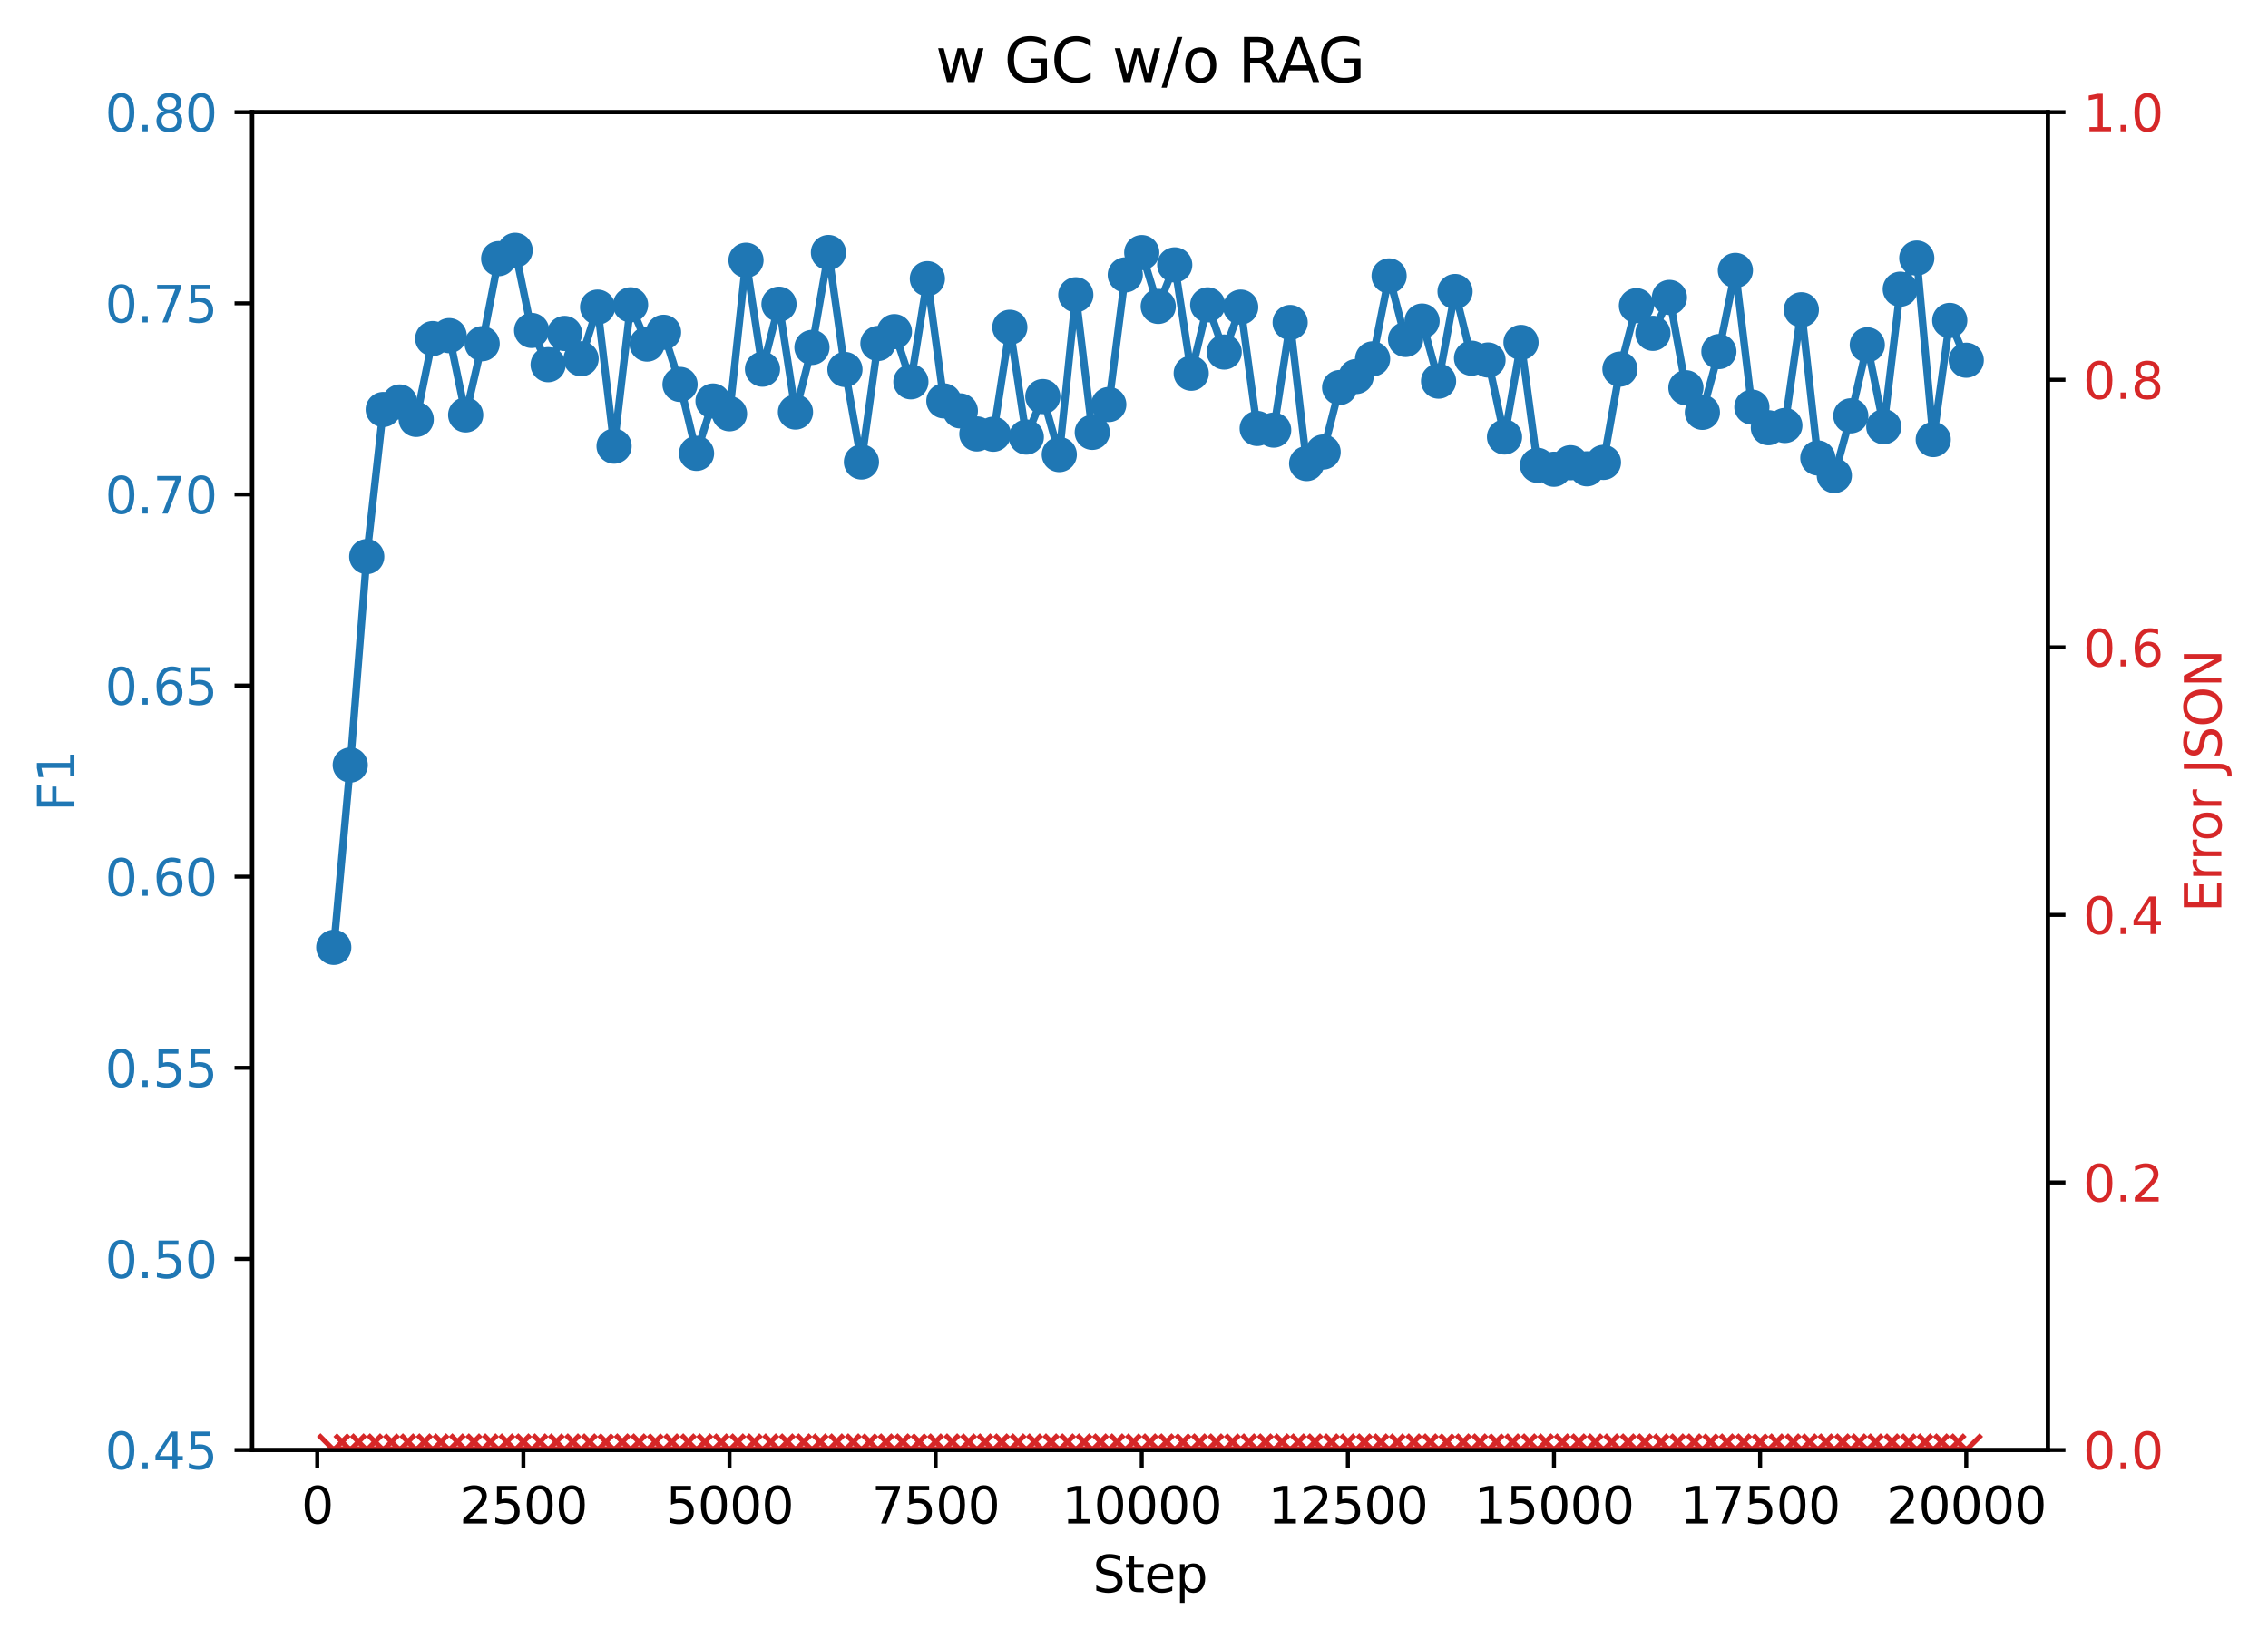 <?xml version="1.0" encoding="utf-8" standalone="no"?>
<!DOCTYPE svg PUBLIC "-//W3C//DTD SVG 1.1//EN"
  "http://www.w3.org/Graphics/SVG/1.1/DTD/svg11.dtd">
<svg xmlns:xlink="http://www.w3.org/1999/xlink" width="451.045pt" height="325.986pt" viewBox="0 0 451.045 325.986" xmlns="http://www.w3.org/2000/svg" version="1.1">
 <defs>
  <style type="text/css">*{stroke-linejoin: round; stroke-linecap: butt}</style>
 </defs>
 <g id="figure_1">
  <g id="patch_1">
   <path d="M 0 325.986 
L 451.045 325.986 
L 451.045 0 
L 0 0 
z
" style="fill: #ffffff"/>
  </g>
  <g id="axes_1">
   <g id="patch_2">
    <path d="M 50.144 288.43 
L 407.264 288.43 
L 407.264 22.318 
L 50.144 22.318 
z
" style="fill: #ffffff"/>
   </g>
   <g id="matplotlib.axis_1">
    <g id="xtick_1">
     <g id="line2d_1">
      <defs>
       <path id="m2c60c41c98" d="M 0 0 
L 0 3.5 
" style="stroke: #000000; stroke-width: 0.8"/>
      </defs>
      <g>
       <use xlink:href="#m2c60c41c98" x="63.097" y="288.43" style="stroke: #000000; stroke-width: 0.8"/>
      </g>
     </g>
     <g id="text_1">
      <!-- 0 -->
      <g transform="translate(59.916 303.029) scale(0.1 -0.1)">
       <defs>
        <path id="DejaVuSans-30" d="M 2034 4250 
Q 1547 4250 1301 3770 
Q 1056 3291 1056 2328 
Q 1056 1369 1301 889 
Q 1547 409 2034 409 
Q 2525 409 2770 889 
Q 3016 1369 3016 2328 
Q 3016 3291 2770 3770 
Q 2525 4250 2034 4250 
z
M 2034 4750 
Q 2819 4750 3233 4129 
Q 3647 3509 3647 2328 
Q 3647 1150 3233 529 
Q 2819 -91 2034 -91 
Q 1250 -91 836 529 
Q 422 1150 422 2328 
Q 422 3509 836 4129 
Q 1250 4750 2034 4750 
z
" transform="scale(0.016)"/>
       </defs>
       <use xlink:href="#DejaVuSans-30"/>
      </g>
     </g>
    </g>
    <g id="xtick_2">
     <g id="line2d_2">
      <g>
       <use xlink:href="#m2c60c41c98" x="104.089" y="288.43" style="stroke: #000000; stroke-width: 0.8"/>
      </g>
     </g>
     <g id="text_2">
      <!-- 2500 -->
      <g transform="translate(91.364 303.029) scale(0.1 -0.1)">
       <defs>
        <path id="DejaVuSans-32" d="M 1228 531 
L 3431 531 
L 3431 0 
L 469 0 
L 469 531 
Q 828 903 1448 1529 
Q 2069 2156 2228 2338 
Q 2531 2678 2651 2914 
Q 2772 3150 2772 3378 
Q 2772 3750 2511 3984 
Q 2250 4219 1831 4219 
Q 1534 4219 1204 4116 
Q 875 4013 500 3803 
L 500 4441 
Q 881 4594 1212 4672 
Q 1544 4750 1819 4750 
Q 2544 4750 2975 4387 
Q 3406 4025 3406 3419 
Q 3406 3131 3298 2873 
Q 3191 2616 2906 2266 
Q 2828 2175 2409 1742 
Q 1991 1309 1228 531 
z
" transform="scale(0.016)"/>
        <path id="DejaVuSans-35" d="M 691 4666 
L 3169 4666 
L 3169 4134 
L 1269 4134 
L 1269 2991 
Q 1406 3038 1543 3061 
Q 1681 3084 1819 3084 
Q 2600 3084 3056 2656 
Q 3513 2228 3513 1497 
Q 3513 744 3044 326 
Q 2575 -91 1722 -91 
Q 1428 -91 1123 -41 
Q 819 9 494 109 
L 494 744 
Q 775 591 1075 516 
Q 1375 441 1709 441 
Q 2250 441 2565 725 
Q 2881 1009 2881 1497 
Q 2881 1984 2565 2268 
Q 2250 2553 1709 2553 
Q 1456 2553 1204 2497 
Q 953 2441 691 2322 
L 691 4666 
z
" transform="scale(0.016)"/>
       </defs>
       <use xlink:href="#DejaVuSans-32"/>
       <use xlink:href="#DejaVuSans-35" x="63.623"/>
       <use xlink:href="#DejaVuSans-30" x="127.246"/>
       <use xlink:href="#DejaVuSans-30" x="190.869"/>
      </g>
     </g>
    </g>
    <g id="xtick_3">
     <g id="line2d_3">
      <g>
       <use xlink:href="#m2c60c41c98" x="145.081" y="288.43" style="stroke: #000000; stroke-width: 0.8"/>
      </g>
     </g>
     <g id="text_3">
      <!-- 5000 -->
      <g transform="translate(132.356 303.029) scale(0.1 -0.1)">
       <use xlink:href="#DejaVuSans-35"/>
       <use xlink:href="#DejaVuSans-30" x="63.623"/>
       <use xlink:href="#DejaVuSans-30" x="127.246"/>
       <use xlink:href="#DejaVuSans-30" x="190.869"/>
      </g>
     </g>
    </g>
    <g id="xtick_4">
     <g id="line2d_4">
      <g>
       <use xlink:href="#m2c60c41c98" x="186.072" y="288.43" style="stroke: #000000; stroke-width: 0.8"/>
      </g>
     </g>
     <g id="text_4">
      <!-- 7500 -->
      <g transform="translate(173.347 303.029) scale(0.1 -0.1)">
       <defs>
        <path id="DejaVuSans-37" d="M 525 4666 
L 3525 4666 
L 3525 4397 
L 1831 0 
L 1172 0 
L 2766 4134 
L 525 4134 
L 525 4666 
z
" transform="scale(0.016)"/>
       </defs>
       <use xlink:href="#DejaVuSans-37"/>
       <use xlink:href="#DejaVuSans-35" x="63.623"/>
       <use xlink:href="#DejaVuSans-30" x="127.246"/>
       <use xlink:href="#DejaVuSans-30" x="190.869"/>
      </g>
     </g>
    </g>
    <g id="xtick_5">
     <g id="line2d_5">
      <g>
       <use xlink:href="#m2c60c41c98" x="227.064" y="288.43" style="stroke: #000000; stroke-width: 0.8"/>
      </g>
     </g>
     <g id="text_5">
      <!-- 10000 -->
      <g transform="translate(211.158 303.029) scale(0.1 -0.1)">
       <defs>
        <path id="DejaVuSans-31" d="M 794 531 
L 1825 531 
L 1825 4091 
L 703 3866 
L 703 4441 
L 1819 4666 
L 2450 4666 
L 2450 531 
L 3481 531 
L 3481 0 
L 794 0 
L 794 531 
z
" transform="scale(0.016)"/>
       </defs>
       <use xlink:href="#DejaVuSans-31"/>
       <use xlink:href="#DejaVuSans-30" x="63.623"/>
       <use xlink:href="#DejaVuSans-30" x="127.246"/>
       <use xlink:href="#DejaVuSans-30" x="190.869"/>
       <use xlink:href="#DejaVuSans-30" x="254.492"/>
      </g>
     </g>
    </g>
    <g id="xtick_6">
     <g id="line2d_6">
      <g>
       <use xlink:href="#m2c60c41c98" x="268.056" y="288.43" style="stroke: #000000; stroke-width: 0.8"/>
      </g>
     </g>
     <g id="text_6">
      <!-- 12500 -->
      <g transform="translate(252.15 303.029) scale(0.1 -0.1)">
       <use xlink:href="#DejaVuSans-31"/>
       <use xlink:href="#DejaVuSans-32" x="63.623"/>
       <use xlink:href="#DejaVuSans-35" x="127.246"/>
       <use xlink:href="#DejaVuSans-30" x="190.869"/>
       <use xlink:href="#DejaVuSans-30" x="254.492"/>
      </g>
     </g>
    </g>
    <g id="xtick_7">
     <g id="line2d_7">
      <g>
       <use xlink:href="#m2c60c41c98" x="309.048" y="288.43" style="stroke: #000000; stroke-width: 0.8"/>
      </g>
     </g>
     <g id="text_7">
      <!-- 15000 -->
      <g transform="translate(293.141 303.029) scale(0.1 -0.1)">
       <use xlink:href="#DejaVuSans-31"/>
       <use xlink:href="#DejaVuSans-35" x="63.623"/>
       <use xlink:href="#DejaVuSans-30" x="127.246"/>
       <use xlink:href="#DejaVuSans-30" x="190.869"/>
       <use xlink:href="#DejaVuSans-30" x="254.492"/>
      </g>
     </g>
    </g>
    <g id="xtick_8">
     <g id="line2d_8">
      <g>
       <use xlink:href="#m2c60c41c98" x="350.039" y="288.43" style="stroke: #000000; stroke-width: 0.8"/>
      </g>
     </g>
     <g id="text_8">
      <!-- 17500 -->
      <g transform="translate(334.133 303.029) scale(0.1 -0.1)">
       <use xlink:href="#DejaVuSans-31"/>
       <use xlink:href="#DejaVuSans-37" x="63.623"/>
       <use xlink:href="#DejaVuSans-35" x="127.246"/>
       <use xlink:href="#DejaVuSans-30" x="190.869"/>
       <use xlink:href="#DejaVuSans-30" x="254.492"/>
      </g>
     </g>
    </g>
    <g id="xtick_9">
     <g id="line2d_9">
      <g>
       <use xlink:href="#m2c60c41c98" x="391.031" y="288.43" style="stroke: #000000; stroke-width: 0.8"/>
      </g>
     </g>
     <g id="text_9">
      <!-- 20000 -->
      <g transform="translate(375.125 303.029) scale(0.1 -0.1)">
       <use xlink:href="#DejaVuSans-32"/>
       <use xlink:href="#DejaVuSans-30" x="63.623"/>
       <use xlink:href="#DejaVuSans-30" x="127.246"/>
       <use xlink:href="#DejaVuSans-30" x="190.869"/>
       <use xlink:href="#DejaVuSans-30" x="254.492"/>
      </g>
     </g>
    </g>
    <g id="text_10">
     <!-- Step -->
     <g transform="translate(217.319 316.707) scale(0.1 -0.1)">
      <defs>
       <path id="DejaVuSans-53" d="M 3425 4513 
L 3425 3897 
Q 3066 4069 2747 4153 
Q 2428 4238 2131 4238 
Q 1616 4238 1336 4038 
Q 1056 3838 1056 3469 
Q 1056 3159 1242 3001 
Q 1428 2844 1947 2747 
L 2328 2669 
Q 3034 2534 3370 2195 
Q 3706 1856 3706 1288 
Q 3706 609 3251 259 
Q 2797 -91 1919 -91 
Q 1588 -91 1214 -16 
Q 841 59 441 206 
L 441 856 
Q 825 641 1194 531 
Q 1563 422 1919 422 
Q 2459 422 2753 634 
Q 3047 847 3047 1241 
Q 3047 1584 2836 1778 
Q 2625 1972 2144 2069 
L 1759 2144 
Q 1053 2284 737 2584 
Q 422 2884 422 3419 
Q 422 4038 858 4394 
Q 1294 4750 2059 4750 
Q 2388 4750 2728 4690 
Q 3069 4631 3425 4513 
z
" transform="scale(0.016)"/>
       <path id="DejaVuSans-74" d="M 1172 4494 
L 1172 3500 
L 2356 3500 
L 2356 3053 
L 1172 3053 
L 1172 1153 
Q 1172 725 1289 603 
Q 1406 481 1766 481 
L 2356 481 
L 2356 0 
L 1766 0 
Q 1100 0 847 248 
Q 594 497 594 1153 
L 594 3053 
L 172 3053 
L 172 3500 
L 594 3500 
L 594 4494 
L 1172 4494 
z
" transform="scale(0.016)"/>
       <path id="DejaVuSans-65" d="M 3597 1894 
L 3597 1613 
L 953 1613 
Q 991 1019 1311 708 
Q 1631 397 2203 397 
Q 2534 397 2845 478 
Q 3156 559 3463 722 
L 3463 178 
Q 3153 47 2828 -22 
Q 2503 -91 2169 -91 
Q 1331 -91 842 396 
Q 353 884 353 1716 
Q 353 2575 817 3079 
Q 1281 3584 2069 3584 
Q 2775 3584 3186 3129 
Q 3597 2675 3597 1894 
z
M 3022 2063 
Q 3016 2534 2758 2815 
Q 2500 3097 2075 3097 
Q 1594 3097 1305 2825 
Q 1016 2553 972 2059 
L 3022 2063 
z
" transform="scale(0.016)"/>
       <path id="DejaVuSans-70" d="M 1159 525 
L 1159 -1331 
L 581 -1331 
L 581 3500 
L 1159 3500 
L 1159 2969 
Q 1341 3281 1617 3432 
Q 1894 3584 2278 3584 
Q 2916 3584 3314 3078 
Q 3713 2572 3713 1747 
Q 3713 922 3314 415 
Q 2916 -91 2278 -91 
Q 1894 -91 1617 61 
Q 1341 213 1159 525 
z
M 3116 1747 
Q 3116 2381 2855 2742 
Q 2594 3103 2138 3103 
Q 1681 3103 1420 2742 
Q 1159 2381 1159 1747 
Q 1159 1113 1420 752 
Q 1681 391 2138 391 
Q 2594 391 2855 752 
Q 3116 1113 3116 1747 
z
" transform="scale(0.016)"/>
      </defs>
      <use xlink:href="#DejaVuSans-53"/>
      <use xlink:href="#DejaVuSans-74" x="63.477"/>
      <use xlink:href="#DejaVuSans-65" x="102.686"/>
      <use xlink:href="#DejaVuSans-70" x="164.209"/>
     </g>
    </g>
   </g>
   <g id="matplotlib.axis_2">
    <g id="ytick_1">
     <g id="line2d_10">
      <defs>
       <path id="m454b98d172" d="M 0 0 
L -3.5 0 
" style="stroke: #000000; stroke-width: 0.8"/>
      </defs>
      <g>
       <use xlink:href="#m454b98d172" x="50.144" y="288.43" style="stroke: #000000; stroke-width: 0.8"/>
      </g>
     </g>
     <g id="text_11">
      <!-- 0.45 -->
      <g style="fill: #1f77b4" transform="translate(20.878 292.229) scale(0.1 -0.1)">
       <defs>
        <path id="DejaVuSans-2e" d="M 684 794 
L 1344 794 
L 1344 0 
L 684 0 
L 684 794 
z
" transform="scale(0.016)"/>
        <path id="DejaVuSans-34" d="M 2419 4116 
L 825 1625 
L 2419 1625 
L 2419 4116 
z
M 2253 4666 
L 3047 4666 
L 3047 1625 
L 3713 1625 
L 3713 1100 
L 3047 1100 
L 3047 0 
L 2419 0 
L 2419 1100 
L 313 1100 
L 313 1709 
L 2253 4666 
z
" transform="scale(0.016)"/>
       </defs>
       <use xlink:href="#DejaVuSans-30"/>
       <use xlink:href="#DejaVuSans-2e" x="63.623"/>
       <use xlink:href="#DejaVuSans-34" x="95.41"/>
       <use xlink:href="#DejaVuSans-35" x="159.033"/>
      </g>
     </g>
    </g>
    <g id="ytick_2">
     <g id="line2d_11">
      <g>
       <use xlink:href="#m454b98d172" x="50.144" y="250.414" style="stroke: #000000; stroke-width: 0.8"/>
      </g>
     </g>
     <g id="text_12">
      <!-- 0.50 -->
      <g style="fill: #1f77b4" transform="translate(20.878 254.213) scale(0.1 -0.1)">
       <use xlink:href="#DejaVuSans-30"/>
       <use xlink:href="#DejaVuSans-2e" x="63.623"/>
       <use xlink:href="#DejaVuSans-35" x="95.41"/>
       <use xlink:href="#DejaVuSans-30" x="159.033"/>
      </g>
     </g>
    </g>
    <g id="ytick_3">
     <g id="line2d_12">
      <g>
       <use xlink:href="#m454b98d172" x="50.144" y="212.398" style="stroke: #000000; stroke-width: 0.8"/>
      </g>
     </g>
     <g id="text_13">
      <!-- 0.55 -->
      <g style="fill: #1f77b4" transform="translate(20.878 216.197) scale(0.1 -0.1)">
       <use xlink:href="#DejaVuSans-30"/>
       <use xlink:href="#DejaVuSans-2e" x="63.623"/>
       <use xlink:href="#DejaVuSans-35" x="95.41"/>
       <use xlink:href="#DejaVuSans-35" x="159.033"/>
      </g>
     </g>
    </g>
    <g id="ytick_4">
     <g id="line2d_13">
      <g>
       <use xlink:href="#m454b98d172" x="50.144" y="174.382" style="stroke: #000000; stroke-width: 0.8"/>
      </g>
     </g>
     <g id="text_14">
      <!-- 0.60 -->
      <g style="fill: #1f77b4" transform="translate(20.878 178.181) scale(0.1 -0.1)">
       <defs>
        <path id="DejaVuSans-36" d="M 2113 2584 
Q 1688 2584 1439 2293 
Q 1191 2003 1191 1497 
Q 1191 994 1439 701 
Q 1688 409 2113 409 
Q 2538 409 2786 701 
Q 3034 994 3034 1497 
Q 3034 2003 2786 2293 
Q 2538 2584 2113 2584 
z
M 3366 4563 
L 3366 3988 
Q 3128 4100 2886 4159 
Q 2644 4219 2406 4219 
Q 1781 4219 1451 3797 
Q 1122 3375 1075 2522 
Q 1259 2794 1537 2939 
Q 1816 3084 2150 3084 
Q 2853 3084 3261 2657 
Q 3669 2231 3669 1497 
Q 3669 778 3244 343 
Q 2819 -91 2113 -91 
Q 1303 -91 875 529 
Q 447 1150 447 2328 
Q 447 3434 972 4092 
Q 1497 4750 2381 4750 
Q 2619 4750 2861 4703 
Q 3103 4656 3366 4563 
z
" transform="scale(0.016)"/>
       </defs>
       <use xlink:href="#DejaVuSans-30"/>
       <use xlink:href="#DejaVuSans-2e" x="63.623"/>
       <use xlink:href="#DejaVuSans-36" x="95.41"/>
       <use xlink:href="#DejaVuSans-30" x="159.033"/>
      </g>
     </g>
    </g>
    <g id="ytick_5">
     <g id="line2d_14">
      <g>
       <use xlink:href="#m454b98d172" x="50.144" y="136.366" style="stroke: #000000; stroke-width: 0.8"/>
      </g>
     </g>
     <g id="text_15">
      <!-- 0.65 -->
      <g style="fill: #1f77b4" transform="translate(20.878 140.165) scale(0.1 -0.1)">
       <use xlink:href="#DejaVuSans-30"/>
       <use xlink:href="#DejaVuSans-2e" x="63.623"/>
       <use xlink:href="#DejaVuSans-36" x="95.41"/>
       <use xlink:href="#DejaVuSans-35" x="159.033"/>
      </g>
     </g>
    </g>
    <g id="ytick_6">
     <g id="line2d_15">
      <g>
       <use xlink:href="#m454b98d172" x="50.144" y="98.35" style="stroke: #000000; stroke-width: 0.8"/>
      </g>
     </g>
     <g id="text_16">
      <!-- 0.70 -->
      <g style="fill: #1f77b4" transform="translate(20.878 102.149) scale(0.1 -0.1)">
       <use xlink:href="#DejaVuSans-30"/>
       <use xlink:href="#DejaVuSans-2e" x="63.623"/>
       <use xlink:href="#DejaVuSans-37" x="95.41"/>
       <use xlink:href="#DejaVuSans-30" x="159.033"/>
      </g>
     </g>
    </g>
    <g id="ytick_7">
     <g id="line2d_16">
      <g>
       <use xlink:href="#m454b98d172" x="50.144" y="60.334" style="stroke: #000000; stroke-width: 0.8"/>
      </g>
     </g>
     <g id="text_17">
      <!-- 0.75 -->
      <g style="fill: #1f77b4" transform="translate(20.878 64.133) scale(0.1 -0.1)">
       <use xlink:href="#DejaVuSans-30"/>
       <use xlink:href="#DejaVuSans-2e" x="63.623"/>
       <use xlink:href="#DejaVuSans-37" x="95.41"/>
       <use xlink:href="#DejaVuSans-35" x="159.033"/>
      </g>
     </g>
    </g>
    <g id="ytick_8">
     <g id="line2d_17">
      <g>
       <use xlink:href="#m454b98d172" x="50.144" y="22.318" style="stroke: #000000; stroke-width: 0.8"/>
      </g>
     </g>
     <g id="text_18">
      <!-- 0.80 -->
      <g style="fill: #1f77b4" transform="translate(20.878 26.117) scale(0.1 -0.1)">
       <defs>
        <path id="DejaVuSans-38" d="M 2034 2216 
Q 1584 2216 1326 1975 
Q 1069 1734 1069 1313 
Q 1069 891 1326 650 
Q 1584 409 2034 409 
Q 2484 409 2743 651 
Q 3003 894 3003 1313 
Q 3003 1734 2745 1975 
Q 2488 2216 2034 2216 
z
M 1403 2484 
Q 997 2584 770 2862 
Q 544 3141 544 3541 
Q 544 4100 942 4425 
Q 1341 4750 2034 4750 
Q 2731 4750 3128 4425 
Q 3525 4100 3525 3541 
Q 3525 3141 3298 2862 
Q 3072 2584 2669 2484 
Q 3125 2378 3379 2068 
Q 3634 1759 3634 1313 
Q 3634 634 3220 271 
Q 2806 -91 2034 -91 
Q 1263 -91 848 271 
Q 434 634 434 1313 
Q 434 1759 690 2068 
Q 947 2378 1403 2484 
z
M 1172 3481 
Q 1172 3119 1398 2916 
Q 1625 2713 2034 2713 
Q 2441 2713 2670 2916 
Q 2900 3119 2900 3481 
Q 2900 3844 2670 4047 
Q 2441 4250 2034 4250 
Q 1625 4250 1398 4047 
Q 1172 3844 1172 3481 
z
" transform="scale(0.016)"/>
       </defs>
       <use xlink:href="#DejaVuSans-30"/>
       <use xlink:href="#DejaVuSans-2e" x="63.623"/>
       <use xlink:href="#DejaVuSans-38" x="95.41"/>
       <use xlink:href="#DejaVuSans-30" x="159.033"/>
      </g>
     </g>
    </g>
    <g id="text_19">
     <!-- F1 -->
     <g style="fill: #1f77b4" transform="translate(14.798 161.431) rotate(-90) scale(0.1 -0.1)">
      <defs>
       <path id="DejaVuSans-46" d="M 628 4666 
L 3309 4666 
L 3309 4134 
L 1259 4134 
L 1259 2759 
L 3109 2759 
L 3109 2228 
L 1259 2228 
L 1259 0 
L 628 0 
L 628 4666 
z
" transform="scale(0.016)"/>
      </defs>
      <use xlink:href="#DejaVuSans-46"/>
      <use xlink:href="#DejaVuSans-31" x="57.52"/>
     </g>
    </g>
   </g>
   <g id="line2d_18">
    <path d="M 66.376 188.441 
L 69.656 152.171 
L 72.935 110.718 
L 76.214 81.457 
L 79.494 79.96 
L 82.773 83.425 
L 86.053 67.345 
L 89.332 66.759 
L 92.611 82.532 
L 95.891 68.368 
L 99.17 51.443 
L 102.449 49.785 
L 105.729 65.728 
L 109.008 72.538 
L 112.287 66.323 
L 115.567 71.362 
L 118.846 61.09 
L 122.125 88.747 
L 125.405 60.628 
L 128.684 68.44 
L 131.963 66.097 
L 135.243 76.47 
L 138.522 90.181 
L 141.801 79.766 
L 145.081 82.305 
L 148.36 51.761 
L 151.639 73.434 
L 154.919 60.509 
L 158.198 81.965 
L 161.477 69.102 
L 164.757 50.226 
L 168.036 73.494 
L 171.315 91.898 
L 174.595 68.323 
L 177.874 65.967 
L 181.153 75.948 
L 184.433 55.431 
L 187.712 79.742 
L 190.991 81.733 
L 194.271 86.316 
L 197.55 86.371 
L 200.829 65.1 
L 204.109 86.942 
L 207.388 78.883 
L 210.667 90.421 
L 213.947 58.632 
L 217.226 86.003 
L 220.505 80.464 
L 223.785 54.674 
L 227.064 50.244 
L 230.343 60.944 
L 233.623 52.683 
L 236.902 74.244 
L 240.181 60.639 
L 243.461 70.027 
L 246.74 61.088 
L 250.019 85.227 
L 253.299 85.558 
L 256.578 64.147 
L 259.857 92.21 
L 263.137 89.918 
L 266.416 77.092 
L 269.695 74.898 
L 272.975 71.384 
L 276.254 54.882 
L 279.534 67.522 
L 282.813 63.86 
L 286.092 75.814 
L 289.372 57.98 
L 292.651 71.247 
L 295.93 71.61 
L 299.21 86.923 
L 302.489 68.114 
L 305.768 92.561 
L 309.048 93.34 
L 312.327 92.043 
L 315.606 93.254 
L 318.886 91.975 
L 322.165 73.417 
L 325.444 60.805 
L 328.724 66.303 
L 332.003 59.157 
L 335.282 77.125 
L 338.562 82.021 
L 341.841 69.932 
L 345.12 53.781 
L 348.4 80.974 
L 351.679 85.079 
L 354.958 84.637 
L 358.238 61.611 
L 361.517 91.096 
L 364.796 94.592 
L 368.076 82.712 
L 371.355 68.594 
L 374.634 84.885 
L 377.914 57.521 
L 381.193 51.331 
L 384.472 87.44 
L 387.752 63.737 
L 391.031 71.653 
" clip-path="url(#p830bd5ab60)" style="fill: none; stroke: #1f77b4; stroke-width: 1.5; stroke-linecap: square"/>
    <defs>
     <path id="m136284c3bd" d="M 0 3 
C 0.796 3 1.559 2.684 2.121 2.121 
C 2.684 1.559 3 0.796 3 0 
C 3 -0.796 2.684 -1.559 2.121 -2.121 
C 1.559 -2.684 0.796 -3 0 -3 
C -0.796 -3 -1.559 -2.684 -2.121 -2.121 
C -2.684 -1.559 -3 -0.796 -3 0 
C -3 0.796 -2.684 1.559 -2.121 2.121 
C -1.559 2.684 -0.796 3 0 3 
z
" style="stroke: #1f77b4"/>
    </defs>
    <g clip-path="url(#p830bd5ab60)">
     <use xlink:href="#m136284c3bd" x="66.376" y="188.441" style="fill: #1f77b4; stroke: #1f77b4"/>
     <use xlink:href="#m136284c3bd" x="69.656" y="152.171" style="fill: #1f77b4; stroke: #1f77b4"/>
     <use xlink:href="#m136284c3bd" x="72.935" y="110.718" style="fill: #1f77b4; stroke: #1f77b4"/>
     <use xlink:href="#m136284c3bd" x="76.214" y="81.457" style="fill: #1f77b4; stroke: #1f77b4"/>
     <use xlink:href="#m136284c3bd" x="79.494" y="79.96" style="fill: #1f77b4; stroke: #1f77b4"/>
     <use xlink:href="#m136284c3bd" x="82.773" y="83.425" style="fill: #1f77b4; stroke: #1f77b4"/>
     <use xlink:href="#m136284c3bd" x="86.053" y="67.345" style="fill: #1f77b4; stroke: #1f77b4"/>
     <use xlink:href="#m136284c3bd" x="89.332" y="66.759" style="fill: #1f77b4; stroke: #1f77b4"/>
     <use xlink:href="#m136284c3bd" x="92.611" y="82.532" style="fill: #1f77b4; stroke: #1f77b4"/>
     <use xlink:href="#m136284c3bd" x="95.891" y="68.368" style="fill: #1f77b4; stroke: #1f77b4"/>
     <use xlink:href="#m136284c3bd" x="99.17" y="51.443" style="fill: #1f77b4; stroke: #1f77b4"/>
     <use xlink:href="#m136284c3bd" x="102.449" y="49.785" style="fill: #1f77b4; stroke: #1f77b4"/>
     <use xlink:href="#m136284c3bd" x="105.729" y="65.728" style="fill: #1f77b4; stroke: #1f77b4"/>
     <use xlink:href="#m136284c3bd" x="109.008" y="72.538" style="fill: #1f77b4; stroke: #1f77b4"/>
     <use xlink:href="#m136284c3bd" x="112.287" y="66.323" style="fill: #1f77b4; stroke: #1f77b4"/>
     <use xlink:href="#m136284c3bd" x="115.567" y="71.362" style="fill: #1f77b4; stroke: #1f77b4"/>
     <use xlink:href="#m136284c3bd" x="118.846" y="61.09" style="fill: #1f77b4; stroke: #1f77b4"/>
     <use xlink:href="#m136284c3bd" x="122.125" y="88.747" style="fill: #1f77b4; stroke: #1f77b4"/>
     <use xlink:href="#m136284c3bd" x="125.405" y="60.628" style="fill: #1f77b4; stroke: #1f77b4"/>
     <use xlink:href="#m136284c3bd" x="128.684" y="68.44" style="fill: #1f77b4; stroke: #1f77b4"/>
     <use xlink:href="#m136284c3bd" x="131.963" y="66.097" style="fill: #1f77b4; stroke: #1f77b4"/>
     <use xlink:href="#m136284c3bd" x="135.243" y="76.47" style="fill: #1f77b4; stroke: #1f77b4"/>
     <use xlink:href="#m136284c3bd" x="138.522" y="90.181" style="fill: #1f77b4; stroke: #1f77b4"/>
     <use xlink:href="#m136284c3bd" x="141.801" y="79.766" style="fill: #1f77b4; stroke: #1f77b4"/>
     <use xlink:href="#m136284c3bd" x="145.081" y="82.305" style="fill: #1f77b4; stroke: #1f77b4"/>
     <use xlink:href="#m136284c3bd" x="148.36" y="51.761" style="fill: #1f77b4; stroke: #1f77b4"/>
     <use xlink:href="#m136284c3bd" x="151.639" y="73.434" style="fill: #1f77b4; stroke: #1f77b4"/>
     <use xlink:href="#m136284c3bd" x="154.919" y="60.509" style="fill: #1f77b4; stroke: #1f77b4"/>
     <use xlink:href="#m136284c3bd" x="158.198" y="81.965" style="fill: #1f77b4; stroke: #1f77b4"/>
     <use xlink:href="#m136284c3bd" x="161.477" y="69.102" style="fill: #1f77b4; stroke: #1f77b4"/>
     <use xlink:href="#m136284c3bd" x="164.757" y="50.226" style="fill: #1f77b4; stroke: #1f77b4"/>
     <use xlink:href="#m136284c3bd" x="168.036" y="73.494" style="fill: #1f77b4; stroke: #1f77b4"/>
     <use xlink:href="#m136284c3bd" x="171.315" y="91.898" style="fill: #1f77b4; stroke: #1f77b4"/>
     <use xlink:href="#m136284c3bd" x="174.595" y="68.323" style="fill: #1f77b4; stroke: #1f77b4"/>
     <use xlink:href="#m136284c3bd" x="177.874" y="65.967" style="fill: #1f77b4; stroke: #1f77b4"/>
     <use xlink:href="#m136284c3bd" x="181.153" y="75.948" style="fill: #1f77b4; stroke: #1f77b4"/>
     <use xlink:href="#m136284c3bd" x="184.433" y="55.431" style="fill: #1f77b4; stroke: #1f77b4"/>
     <use xlink:href="#m136284c3bd" x="187.712" y="79.742" style="fill: #1f77b4; stroke: #1f77b4"/>
     <use xlink:href="#m136284c3bd" x="190.991" y="81.733" style="fill: #1f77b4; stroke: #1f77b4"/>
     <use xlink:href="#m136284c3bd" x="194.271" y="86.316" style="fill: #1f77b4; stroke: #1f77b4"/>
     <use xlink:href="#m136284c3bd" x="197.55" y="86.371" style="fill: #1f77b4; stroke: #1f77b4"/>
     <use xlink:href="#m136284c3bd" x="200.829" y="65.1" style="fill: #1f77b4; stroke: #1f77b4"/>
     <use xlink:href="#m136284c3bd" x="204.109" y="86.942" style="fill: #1f77b4; stroke: #1f77b4"/>
     <use xlink:href="#m136284c3bd" x="207.388" y="78.883" style="fill: #1f77b4; stroke: #1f77b4"/>
     <use xlink:href="#m136284c3bd" x="210.667" y="90.421" style="fill: #1f77b4; stroke: #1f77b4"/>
     <use xlink:href="#m136284c3bd" x="213.947" y="58.632" style="fill: #1f77b4; stroke: #1f77b4"/>
     <use xlink:href="#m136284c3bd" x="217.226" y="86.003" style="fill: #1f77b4; stroke: #1f77b4"/>
     <use xlink:href="#m136284c3bd" x="220.505" y="80.464" style="fill: #1f77b4; stroke: #1f77b4"/>
     <use xlink:href="#m136284c3bd" x="223.785" y="54.674" style="fill: #1f77b4; stroke: #1f77b4"/>
     <use xlink:href="#m136284c3bd" x="227.064" y="50.244" style="fill: #1f77b4; stroke: #1f77b4"/>
     <use xlink:href="#m136284c3bd" x="230.343" y="60.944" style="fill: #1f77b4; stroke: #1f77b4"/>
     <use xlink:href="#m136284c3bd" x="233.623" y="52.683" style="fill: #1f77b4; stroke: #1f77b4"/>
     <use xlink:href="#m136284c3bd" x="236.902" y="74.244" style="fill: #1f77b4; stroke: #1f77b4"/>
     <use xlink:href="#m136284c3bd" x="240.181" y="60.639" style="fill: #1f77b4; stroke: #1f77b4"/>
     <use xlink:href="#m136284c3bd" x="243.461" y="70.027" style="fill: #1f77b4; stroke: #1f77b4"/>
     <use xlink:href="#m136284c3bd" x="246.74" y="61.088" style="fill: #1f77b4; stroke: #1f77b4"/>
     <use xlink:href="#m136284c3bd" x="250.019" y="85.227" style="fill: #1f77b4; stroke: #1f77b4"/>
     <use xlink:href="#m136284c3bd" x="253.299" y="85.558" style="fill: #1f77b4; stroke: #1f77b4"/>
     <use xlink:href="#m136284c3bd" x="256.578" y="64.147" style="fill: #1f77b4; stroke: #1f77b4"/>
     <use xlink:href="#m136284c3bd" x="259.857" y="92.21" style="fill: #1f77b4; stroke: #1f77b4"/>
     <use xlink:href="#m136284c3bd" x="263.137" y="89.918" style="fill: #1f77b4; stroke: #1f77b4"/>
     <use xlink:href="#m136284c3bd" x="266.416" y="77.092" style="fill: #1f77b4; stroke: #1f77b4"/>
     <use xlink:href="#m136284c3bd" x="269.695" y="74.898" style="fill: #1f77b4; stroke: #1f77b4"/>
     <use xlink:href="#m136284c3bd" x="272.975" y="71.384" style="fill: #1f77b4; stroke: #1f77b4"/>
     <use xlink:href="#m136284c3bd" x="276.254" y="54.882" style="fill: #1f77b4; stroke: #1f77b4"/>
     <use xlink:href="#m136284c3bd" x="279.534" y="67.522" style="fill: #1f77b4; stroke: #1f77b4"/>
     <use xlink:href="#m136284c3bd" x="282.813" y="63.86" style="fill: #1f77b4; stroke: #1f77b4"/>
     <use xlink:href="#m136284c3bd" x="286.092" y="75.814" style="fill: #1f77b4; stroke: #1f77b4"/>
     <use xlink:href="#m136284c3bd" x="289.372" y="57.98" style="fill: #1f77b4; stroke: #1f77b4"/>
     <use xlink:href="#m136284c3bd" x="292.651" y="71.247" style="fill: #1f77b4; stroke: #1f77b4"/>
     <use xlink:href="#m136284c3bd" x="295.93" y="71.61" style="fill: #1f77b4; stroke: #1f77b4"/>
     <use xlink:href="#m136284c3bd" x="299.21" y="86.923" style="fill: #1f77b4; stroke: #1f77b4"/>
     <use xlink:href="#m136284c3bd" x="302.489" y="68.114" style="fill: #1f77b4; stroke: #1f77b4"/>
     <use xlink:href="#m136284c3bd" x="305.768" y="92.561" style="fill: #1f77b4; stroke: #1f77b4"/>
     <use xlink:href="#m136284c3bd" x="309.048" y="93.34" style="fill: #1f77b4; stroke: #1f77b4"/>
     <use xlink:href="#m136284c3bd" x="312.327" y="92.043" style="fill: #1f77b4; stroke: #1f77b4"/>
     <use xlink:href="#m136284c3bd" x="315.606" y="93.254" style="fill: #1f77b4; stroke: #1f77b4"/>
     <use xlink:href="#m136284c3bd" x="318.886" y="91.975" style="fill: #1f77b4; stroke: #1f77b4"/>
     <use xlink:href="#m136284c3bd" x="322.165" y="73.417" style="fill: #1f77b4; stroke: #1f77b4"/>
     <use xlink:href="#m136284c3bd" x="325.444" y="60.805" style="fill: #1f77b4; stroke: #1f77b4"/>
     <use xlink:href="#m136284c3bd" x="328.724" y="66.303" style="fill: #1f77b4; stroke: #1f77b4"/>
     <use xlink:href="#m136284c3bd" x="332.003" y="59.157" style="fill: #1f77b4; stroke: #1f77b4"/>
     <use xlink:href="#m136284c3bd" x="335.282" y="77.125" style="fill: #1f77b4; stroke: #1f77b4"/>
     <use xlink:href="#m136284c3bd" x="338.562" y="82.021" style="fill: #1f77b4; stroke: #1f77b4"/>
     <use xlink:href="#m136284c3bd" x="341.841" y="69.932" style="fill: #1f77b4; stroke: #1f77b4"/>
     <use xlink:href="#m136284c3bd" x="345.12" y="53.781" style="fill: #1f77b4; stroke: #1f77b4"/>
     <use xlink:href="#m136284c3bd" x="348.4" y="80.974" style="fill: #1f77b4; stroke: #1f77b4"/>
     <use xlink:href="#m136284c3bd" x="351.679" y="85.079" style="fill: #1f77b4; stroke: #1f77b4"/>
     <use xlink:href="#m136284c3bd" x="354.958" y="84.637" style="fill: #1f77b4; stroke: #1f77b4"/>
     <use xlink:href="#m136284c3bd" x="358.238" y="61.611" style="fill: #1f77b4; stroke: #1f77b4"/>
     <use xlink:href="#m136284c3bd" x="361.517" y="91.096" style="fill: #1f77b4; stroke: #1f77b4"/>
     <use xlink:href="#m136284c3bd" x="364.796" y="94.592" style="fill: #1f77b4; stroke: #1f77b4"/>
     <use xlink:href="#m136284c3bd" x="368.076" y="82.712" style="fill: #1f77b4; stroke: #1f77b4"/>
     <use xlink:href="#m136284c3bd" x="371.355" y="68.594" style="fill: #1f77b4; stroke: #1f77b4"/>
     <use xlink:href="#m136284c3bd" x="374.634" y="84.885" style="fill: #1f77b4; stroke: #1f77b4"/>
     <use xlink:href="#m136284c3bd" x="377.914" y="57.521" style="fill: #1f77b4; stroke: #1f77b4"/>
     <use xlink:href="#m136284c3bd" x="381.193" y="51.331" style="fill: #1f77b4; stroke: #1f77b4"/>
     <use xlink:href="#m136284c3bd" x="384.472" y="87.44" style="fill: #1f77b4; stroke: #1f77b4"/>
     <use xlink:href="#m136284c3bd" x="387.752" y="63.737" style="fill: #1f77b4; stroke: #1f77b4"/>
     <use xlink:href="#m136284c3bd" x="391.031" y="71.653" style="fill: #1f77b4; stroke: #1f77b4"/>
    </g>
   </g>
   <g id="patch_3">
    <path d="M 50.144 288.43 
L 50.144 22.318 
" style="fill: none; stroke: #000000; stroke-width: 0.8; stroke-linejoin: miter; stroke-linecap: square"/>
   </g>
   <g id="patch_4">
    <path d="M 407.264 288.43 
L 407.264 22.318 
" style="fill: none; stroke: #000000; stroke-width: 0.8; stroke-linejoin: miter; stroke-linecap: square"/>
   </g>
   <g id="patch_5">
    <path d="M 50.144 288.43 
L 407.264 288.43 
" style="fill: none; stroke: #000000; stroke-width: 0.8; stroke-linejoin: miter; stroke-linecap: square"/>
   </g>
   <g id="patch_6">
    <path d="M 50.144 22.318 
L 407.264 22.318 
" style="fill: none; stroke: #000000; stroke-width: 0.8; stroke-linejoin: miter; stroke-linecap: square"/>
   </g>
  </g>
  <g id="axes_2">
   <g id="matplotlib.axis_3">
    <g id="ytick_9">
     <g id="line2d_19">
      <defs>
       <path id="m3603fc9f6e" d="M 0 0 
L 3.5 0 
" style="stroke: #000000; stroke-width: 0.8"/>
      </defs>
      <g>
       <use xlink:href="#m3603fc9f6e" x="407.264" y="288.43" style="stroke: #000000; stroke-width: 0.8"/>
      </g>
     </g>
     <g id="text_20">
      <!-- 0.0 -->
      <g style="fill: #d62728" transform="translate(414.264 292.229) scale(0.1 -0.1)">
       <use xlink:href="#DejaVuSans-30"/>
       <use xlink:href="#DejaVuSans-2e" x="63.623"/>
       <use xlink:href="#DejaVuSans-30" x="95.41"/>
      </g>
     </g>
    </g>
    <g id="ytick_10">
     <g id="line2d_20">
      <g>
       <use xlink:href="#m3603fc9f6e" x="407.264" y="235.208" style="stroke: #000000; stroke-width: 0.8"/>
      </g>
     </g>
     <g id="text_21">
      <!-- 0.2 -->
      <g style="fill: #d62728" transform="translate(414.264 239.007) scale(0.1 -0.1)">
       <use xlink:href="#DejaVuSans-30"/>
       <use xlink:href="#DejaVuSans-2e" x="63.623"/>
       <use xlink:href="#DejaVuSans-32" x="95.41"/>
      </g>
     </g>
    </g>
    <g id="ytick_11">
     <g id="line2d_21">
      <g>
       <use xlink:href="#m3603fc9f6e" x="407.264" y="181.985" style="stroke: #000000; stroke-width: 0.8"/>
      </g>
     </g>
     <g id="text_22">
      <!-- 0.4 -->
      <g style="fill: #d62728" transform="translate(414.264 185.785) scale(0.1 -0.1)">
       <use xlink:href="#DejaVuSans-30"/>
       <use xlink:href="#DejaVuSans-2e" x="63.623"/>
       <use xlink:href="#DejaVuSans-34" x="95.41"/>
      </g>
     </g>
    </g>
    <g id="ytick_12">
     <g id="line2d_22">
      <g>
       <use xlink:href="#m3603fc9f6e" x="407.264" y="128.763" style="stroke: #000000; stroke-width: 0.8"/>
      </g>
     </g>
     <g id="text_23">
      <!-- 0.6 -->
      <g style="fill: #d62728" transform="translate(414.264 132.562) scale(0.1 -0.1)">
       <use xlink:href="#DejaVuSans-30"/>
       <use xlink:href="#DejaVuSans-2e" x="63.623"/>
       <use xlink:href="#DejaVuSans-36" x="95.41"/>
      </g>
     </g>
    </g>
    <g id="ytick_13">
     <g id="line2d_23">
      <g>
       <use xlink:href="#m3603fc9f6e" x="407.264" y="75.541" style="stroke: #000000; stroke-width: 0.8"/>
      </g>
     </g>
     <g id="text_24">
      <!-- 0.8 -->
      <g style="fill: #d62728" transform="translate(414.264 79.34) scale(0.1 -0.1)">
       <use xlink:href="#DejaVuSans-30"/>
       <use xlink:href="#DejaVuSans-2e" x="63.623"/>
       <use xlink:href="#DejaVuSans-38" x="95.41"/>
      </g>
     </g>
    </g>
    <g id="ytick_14">
     <g id="line2d_24">
      <g>
       <use xlink:href="#m3603fc9f6e" x="407.264" y="22.318" style="stroke: #000000; stroke-width: 0.8"/>
      </g>
     </g>
     <g id="text_25">
      <!-- 1.0 -->
      <g style="fill: #d62728" transform="translate(414.264 26.117) scale(0.1 -0.1)">
       <use xlink:href="#DejaVuSans-31"/>
       <use xlink:href="#DejaVuSans-2e" x="63.623"/>
       <use xlink:href="#DejaVuSans-30" x="95.41"/>
      </g>
     </g>
    </g>
    <g id="text_26">
     <!-- Error JSON -->
     <g style="fill: #d62728" transform="translate(441.765 181.474) rotate(-90) scale(0.1 -0.1)">
      <defs>
       <path id="DejaVuSans-45" d="M 628 4666 
L 3578 4666 
L 3578 4134 
L 1259 4134 
L 1259 2753 
L 3481 2753 
L 3481 2222 
L 1259 2222 
L 1259 531 
L 3634 531 
L 3634 0 
L 628 0 
L 628 4666 
z
" transform="scale(0.016)"/>
       <path id="DejaVuSans-72" d="M 2631 2963 
Q 2534 3019 2420 3045 
Q 2306 3072 2169 3072 
Q 1681 3072 1420 2755 
Q 1159 2438 1159 1844 
L 1159 0 
L 581 0 
L 581 3500 
L 1159 3500 
L 1159 2956 
Q 1341 3275 1631 3429 
Q 1922 3584 2338 3584 
Q 2397 3584 2469 3576 
Q 2541 3569 2628 3553 
L 2631 2963 
z
" transform="scale(0.016)"/>
       <path id="DejaVuSans-6f" d="M 1959 3097 
Q 1497 3097 1228 2736 
Q 959 2375 959 1747 
Q 959 1119 1226 758 
Q 1494 397 1959 397 
Q 2419 397 2687 759 
Q 2956 1122 2956 1747 
Q 2956 2369 2687 2733 
Q 2419 3097 1959 3097 
z
M 1959 3584 
Q 2709 3584 3137 3096 
Q 3566 2609 3566 1747 
Q 3566 888 3137 398 
Q 2709 -91 1959 -91 
Q 1206 -91 779 398 
Q 353 888 353 1747 
Q 353 2609 779 3096 
Q 1206 3584 1959 3584 
z
" transform="scale(0.016)"/>
       <path id="DejaVuSans-20" transform="scale(0.016)"/>
       <path id="DejaVuSans-4a" d="M 628 4666 
L 1259 4666 
L 1259 325 
Q 1259 -519 939 -900 
Q 619 -1281 -91 -1281 
L -331 -1281 
L -331 -750 
L -134 -750 
Q 284 -750 456 -515 
Q 628 -281 628 325 
L 628 4666 
z
" transform="scale(0.016)"/>
       <path id="DejaVuSans-4f" d="M 2522 4238 
Q 1834 4238 1429 3725 
Q 1025 3213 1025 2328 
Q 1025 1447 1429 934 
Q 1834 422 2522 422 
Q 3209 422 3611 934 
Q 4013 1447 4013 2328 
Q 4013 3213 3611 3725 
Q 3209 4238 2522 4238 
z
M 2522 4750 
Q 3503 4750 4090 4092 
Q 4678 3434 4678 2328 
Q 4678 1225 4090 567 
Q 3503 -91 2522 -91 
Q 1538 -91 948 565 
Q 359 1222 359 2328 
Q 359 3434 948 4092 
Q 1538 4750 2522 4750 
z
" transform="scale(0.016)"/>
       <path id="DejaVuSans-4e" d="M 628 4666 
L 1478 4666 
L 3547 763 
L 3547 4666 
L 4159 4666 
L 4159 0 
L 3309 0 
L 1241 3903 
L 1241 0 
L 628 0 
L 628 4666 
z
" transform="scale(0.016)"/>
      </defs>
      <use xlink:href="#DejaVuSans-45"/>
      <use xlink:href="#DejaVuSans-72" x="63.184"/>
      <use xlink:href="#DejaVuSans-72" x="102.547"/>
      <use xlink:href="#DejaVuSans-6f" x="141.41"/>
      <use xlink:href="#DejaVuSans-72" x="202.592"/>
      <use xlink:href="#DejaVuSans-20" x="243.705"/>
      <use xlink:href="#DejaVuSans-4a" x="275.492"/>
      <use xlink:href="#DejaVuSans-53" x="304.984"/>
      <use xlink:href="#DejaVuSans-4f" x="368.461"/>
      <use xlink:href="#DejaVuSans-4e" x="447.172"/>
     </g>
    </g>
   </g>
   <g id="line2d_25">
    <path d="M 66.376 288.43 
L 69.656 288.43 
L 72.935 288.43 
L 76.214 288.43 
L 79.494 288.43 
L 82.773 288.43 
L 86.053 288.43 
L 89.332 288.43 
L 92.611 288.43 
L 95.891 288.43 
L 99.17 288.43 
L 102.449 288.43 
L 105.729 288.43 
L 109.008 288.43 
L 112.287 288.43 
L 115.567 288.43 
L 118.846 288.43 
L 122.125 288.43 
L 125.405 288.43 
L 128.684 288.43 
L 131.963 288.43 
L 135.243 288.43 
L 138.522 288.43 
L 141.801 288.43 
L 145.081 288.43 
L 148.36 288.43 
L 151.639 288.43 
L 154.919 288.43 
L 158.198 288.43 
L 161.477 288.43 
L 164.757 288.43 
L 168.036 288.43 
L 171.315 288.43 
L 174.595 288.43 
L 177.874 288.43 
L 181.153 288.43 
L 184.433 288.43 
L 187.712 288.43 
L 190.991 288.43 
L 194.271 288.43 
L 197.55 288.43 
L 200.829 288.43 
L 204.109 288.43 
L 207.388 288.43 
L 210.667 288.43 
L 213.947 288.43 
L 217.226 288.43 
L 220.505 288.43 
L 223.785 288.43 
L 227.064 288.43 
L 230.343 288.43 
L 233.623 288.43 
L 236.902 288.43 
L 240.181 288.43 
L 243.461 288.43 
L 246.74 288.43 
L 250.019 288.43 
L 253.299 288.43 
L 256.578 288.43 
L 259.857 288.43 
L 263.137 288.43 
L 266.416 288.43 
L 269.695 288.43 
L 272.975 288.43 
L 276.254 288.43 
L 279.534 288.43 
L 282.813 288.43 
L 286.092 288.43 
L 289.372 288.43 
L 292.651 288.43 
L 295.93 288.43 
L 299.21 288.43 
L 302.489 288.43 
L 305.768 288.43 
L 309.048 288.43 
L 312.327 288.43 
L 315.606 288.43 
L 318.886 288.43 
L 322.165 288.43 
L 325.444 288.43 
L 328.724 288.43 
L 332.003 288.43 
L 335.282 288.43 
L 338.562 288.43 
L 341.841 288.43 
L 345.12 288.43 
L 348.4 288.43 
L 351.679 288.43 
L 354.958 288.43 
L 358.238 288.43 
L 361.517 288.43 
L 364.796 288.43 
L 368.076 288.43 
L 371.355 288.43 
L 374.634 288.43 
L 377.914 288.43 
L 381.193 288.43 
L 384.472 288.43 
L 387.752 288.43 
L 391.031 288.43 
" clip-path="url(#p830bd5ab60)" style="fill: none; stroke: #d62728; stroke-width: 1.5; stroke-linecap: square"/>
    <defs>
     <path id="mfe36316548" d="M -3 3 
L 3 -3 
M -3 -3 
L 3 3 
" style="stroke: #d62728"/>
    </defs>
    <g clip-path="url(#p830bd5ab60)">
     <use xlink:href="#mfe36316548" x="66.376" y="288.43" style="fill: #d62728; stroke: #d62728"/>
     <use xlink:href="#mfe36316548" x="69.656" y="288.43" style="fill: #d62728; stroke: #d62728"/>
     <use xlink:href="#mfe36316548" x="72.935" y="288.43" style="fill: #d62728; stroke: #d62728"/>
     <use xlink:href="#mfe36316548" x="76.214" y="288.43" style="fill: #d62728; stroke: #d62728"/>
     <use xlink:href="#mfe36316548" x="79.494" y="288.43" style="fill: #d62728; stroke: #d62728"/>
     <use xlink:href="#mfe36316548" x="82.773" y="288.43" style="fill: #d62728; stroke: #d62728"/>
     <use xlink:href="#mfe36316548" x="86.053" y="288.43" style="fill: #d62728; stroke: #d62728"/>
     <use xlink:href="#mfe36316548" x="89.332" y="288.43" style="fill: #d62728; stroke: #d62728"/>
     <use xlink:href="#mfe36316548" x="92.611" y="288.43" style="fill: #d62728; stroke: #d62728"/>
     <use xlink:href="#mfe36316548" x="95.891" y="288.43" style="fill: #d62728; stroke: #d62728"/>
     <use xlink:href="#mfe36316548" x="99.17" y="288.43" style="fill: #d62728; stroke: #d62728"/>
     <use xlink:href="#mfe36316548" x="102.449" y="288.43" style="fill: #d62728; stroke: #d62728"/>
     <use xlink:href="#mfe36316548" x="105.729" y="288.43" style="fill: #d62728; stroke: #d62728"/>
     <use xlink:href="#mfe36316548" x="109.008" y="288.43" style="fill: #d62728; stroke: #d62728"/>
     <use xlink:href="#mfe36316548" x="112.287" y="288.43" style="fill: #d62728; stroke: #d62728"/>
     <use xlink:href="#mfe36316548" x="115.567" y="288.43" style="fill: #d62728; stroke: #d62728"/>
     <use xlink:href="#mfe36316548" x="118.846" y="288.43" style="fill: #d62728; stroke: #d62728"/>
     <use xlink:href="#mfe36316548" x="122.125" y="288.43" style="fill: #d62728; stroke: #d62728"/>
     <use xlink:href="#mfe36316548" x="125.405" y="288.43" style="fill: #d62728; stroke: #d62728"/>
     <use xlink:href="#mfe36316548" x="128.684" y="288.43" style="fill: #d62728; stroke: #d62728"/>
     <use xlink:href="#mfe36316548" x="131.963" y="288.43" style="fill: #d62728; stroke: #d62728"/>
     <use xlink:href="#mfe36316548" x="135.243" y="288.43" style="fill: #d62728; stroke: #d62728"/>
     <use xlink:href="#mfe36316548" x="138.522" y="288.43" style="fill: #d62728; stroke: #d62728"/>
     <use xlink:href="#mfe36316548" x="141.801" y="288.43" style="fill: #d62728; stroke: #d62728"/>
     <use xlink:href="#mfe36316548" x="145.081" y="288.43" style="fill: #d62728; stroke: #d62728"/>
     <use xlink:href="#mfe36316548" x="148.36" y="288.43" style="fill: #d62728; stroke: #d62728"/>
     <use xlink:href="#mfe36316548" x="151.639" y="288.43" style="fill: #d62728; stroke: #d62728"/>
     <use xlink:href="#mfe36316548" x="154.919" y="288.43" style="fill: #d62728; stroke: #d62728"/>
     <use xlink:href="#mfe36316548" x="158.198" y="288.43" style="fill: #d62728; stroke: #d62728"/>
     <use xlink:href="#mfe36316548" x="161.477" y="288.43" style="fill: #d62728; stroke: #d62728"/>
     <use xlink:href="#mfe36316548" x="164.757" y="288.43" style="fill: #d62728; stroke: #d62728"/>
     <use xlink:href="#mfe36316548" x="168.036" y="288.43" style="fill: #d62728; stroke: #d62728"/>
     <use xlink:href="#mfe36316548" x="171.315" y="288.43" style="fill: #d62728; stroke: #d62728"/>
     <use xlink:href="#mfe36316548" x="174.595" y="288.43" style="fill: #d62728; stroke: #d62728"/>
     <use xlink:href="#mfe36316548" x="177.874" y="288.43" style="fill: #d62728; stroke: #d62728"/>
     <use xlink:href="#mfe36316548" x="181.153" y="288.43" style="fill: #d62728; stroke: #d62728"/>
     <use xlink:href="#mfe36316548" x="184.433" y="288.43" style="fill: #d62728; stroke: #d62728"/>
     <use xlink:href="#mfe36316548" x="187.712" y="288.43" style="fill: #d62728; stroke: #d62728"/>
     <use xlink:href="#mfe36316548" x="190.991" y="288.43" style="fill: #d62728; stroke: #d62728"/>
     <use xlink:href="#mfe36316548" x="194.271" y="288.43" style="fill: #d62728; stroke: #d62728"/>
     <use xlink:href="#mfe36316548" x="197.55" y="288.43" style="fill: #d62728; stroke: #d62728"/>
     <use xlink:href="#mfe36316548" x="200.829" y="288.43" style="fill: #d62728; stroke: #d62728"/>
     <use xlink:href="#mfe36316548" x="204.109" y="288.43" style="fill: #d62728; stroke: #d62728"/>
     <use xlink:href="#mfe36316548" x="207.388" y="288.43" style="fill: #d62728; stroke: #d62728"/>
     <use xlink:href="#mfe36316548" x="210.667" y="288.43" style="fill: #d62728; stroke: #d62728"/>
     <use xlink:href="#mfe36316548" x="213.947" y="288.43" style="fill: #d62728; stroke: #d62728"/>
     <use xlink:href="#mfe36316548" x="217.226" y="288.43" style="fill: #d62728; stroke: #d62728"/>
     <use xlink:href="#mfe36316548" x="220.505" y="288.43" style="fill: #d62728; stroke: #d62728"/>
     <use xlink:href="#mfe36316548" x="223.785" y="288.43" style="fill: #d62728; stroke: #d62728"/>
     <use xlink:href="#mfe36316548" x="227.064" y="288.43" style="fill: #d62728; stroke: #d62728"/>
     <use xlink:href="#mfe36316548" x="230.343" y="288.43" style="fill: #d62728; stroke: #d62728"/>
     <use xlink:href="#mfe36316548" x="233.623" y="288.43" style="fill: #d62728; stroke: #d62728"/>
     <use xlink:href="#mfe36316548" x="236.902" y="288.43" style="fill: #d62728; stroke: #d62728"/>
     <use xlink:href="#mfe36316548" x="240.181" y="288.43" style="fill: #d62728; stroke: #d62728"/>
     <use xlink:href="#mfe36316548" x="243.461" y="288.43" style="fill: #d62728; stroke: #d62728"/>
     <use xlink:href="#mfe36316548" x="246.74" y="288.43" style="fill: #d62728; stroke: #d62728"/>
     <use xlink:href="#mfe36316548" x="250.019" y="288.43" style="fill: #d62728; stroke: #d62728"/>
     <use xlink:href="#mfe36316548" x="253.299" y="288.43" style="fill: #d62728; stroke: #d62728"/>
     <use xlink:href="#mfe36316548" x="256.578" y="288.43" style="fill: #d62728; stroke: #d62728"/>
     <use xlink:href="#mfe36316548" x="259.857" y="288.43" style="fill: #d62728; stroke: #d62728"/>
     <use xlink:href="#mfe36316548" x="263.137" y="288.43" style="fill: #d62728; stroke: #d62728"/>
     <use xlink:href="#mfe36316548" x="266.416" y="288.43" style="fill: #d62728; stroke: #d62728"/>
     <use xlink:href="#mfe36316548" x="269.695" y="288.43" style="fill: #d62728; stroke: #d62728"/>
     <use xlink:href="#mfe36316548" x="272.975" y="288.43" style="fill: #d62728; stroke: #d62728"/>
     <use xlink:href="#mfe36316548" x="276.254" y="288.43" style="fill: #d62728; stroke: #d62728"/>
     <use xlink:href="#mfe36316548" x="279.534" y="288.43" style="fill: #d62728; stroke: #d62728"/>
     <use xlink:href="#mfe36316548" x="282.813" y="288.43" style="fill: #d62728; stroke: #d62728"/>
     <use xlink:href="#mfe36316548" x="286.092" y="288.43" style="fill: #d62728; stroke: #d62728"/>
     <use xlink:href="#mfe36316548" x="289.372" y="288.43" style="fill: #d62728; stroke: #d62728"/>
     <use xlink:href="#mfe36316548" x="292.651" y="288.43" style="fill: #d62728; stroke: #d62728"/>
     <use xlink:href="#mfe36316548" x="295.93" y="288.43" style="fill: #d62728; stroke: #d62728"/>
     <use xlink:href="#mfe36316548" x="299.21" y="288.43" style="fill: #d62728; stroke: #d62728"/>
     <use xlink:href="#mfe36316548" x="302.489" y="288.43" style="fill: #d62728; stroke: #d62728"/>
     <use xlink:href="#mfe36316548" x="305.768" y="288.43" style="fill: #d62728; stroke: #d62728"/>
     <use xlink:href="#mfe36316548" x="309.048" y="288.43" style="fill: #d62728; stroke: #d62728"/>
     <use xlink:href="#mfe36316548" x="312.327" y="288.43" style="fill: #d62728; stroke: #d62728"/>
     <use xlink:href="#mfe36316548" x="315.606" y="288.43" style="fill: #d62728; stroke: #d62728"/>
     <use xlink:href="#mfe36316548" x="318.886" y="288.43" style="fill: #d62728; stroke: #d62728"/>
     <use xlink:href="#mfe36316548" x="322.165" y="288.43" style="fill: #d62728; stroke: #d62728"/>
     <use xlink:href="#mfe36316548" x="325.444" y="288.43" style="fill: #d62728; stroke: #d62728"/>
     <use xlink:href="#mfe36316548" x="328.724" y="288.43" style="fill: #d62728; stroke: #d62728"/>
     <use xlink:href="#mfe36316548" x="332.003" y="288.43" style="fill: #d62728; stroke: #d62728"/>
     <use xlink:href="#mfe36316548" x="335.282" y="288.43" style="fill: #d62728; stroke: #d62728"/>
     <use xlink:href="#mfe36316548" x="338.562" y="288.43" style="fill: #d62728; stroke: #d62728"/>
     <use xlink:href="#mfe36316548" x="341.841" y="288.43" style="fill: #d62728; stroke: #d62728"/>
     <use xlink:href="#mfe36316548" x="345.12" y="288.43" style="fill: #d62728; stroke: #d62728"/>
     <use xlink:href="#mfe36316548" x="348.4" y="288.43" style="fill: #d62728; stroke: #d62728"/>
     <use xlink:href="#mfe36316548" x="351.679" y="288.43" style="fill: #d62728; stroke: #d62728"/>
     <use xlink:href="#mfe36316548" x="354.958" y="288.43" style="fill: #d62728; stroke: #d62728"/>
     <use xlink:href="#mfe36316548" x="358.238" y="288.43" style="fill: #d62728; stroke: #d62728"/>
     <use xlink:href="#mfe36316548" x="361.517" y="288.43" style="fill: #d62728; stroke: #d62728"/>
     <use xlink:href="#mfe36316548" x="364.796" y="288.43" style="fill: #d62728; stroke: #d62728"/>
     <use xlink:href="#mfe36316548" x="368.076" y="288.43" style="fill: #d62728; stroke: #d62728"/>
     <use xlink:href="#mfe36316548" x="371.355" y="288.43" style="fill: #d62728; stroke: #d62728"/>
     <use xlink:href="#mfe36316548" x="374.634" y="288.43" style="fill: #d62728; stroke: #d62728"/>
     <use xlink:href="#mfe36316548" x="377.914" y="288.43" style="fill: #d62728; stroke: #d62728"/>
     <use xlink:href="#mfe36316548" x="381.193" y="288.43" style="fill: #d62728; stroke: #d62728"/>
     <use xlink:href="#mfe36316548" x="384.472" y="288.43" style="fill: #d62728; stroke: #d62728"/>
     <use xlink:href="#mfe36316548" x="387.752" y="288.43" style="fill: #d62728; stroke: #d62728"/>
     <use xlink:href="#mfe36316548" x="391.031" y="288.43" style="fill: #d62728; stroke: #d62728"/>
    </g>
   </g>
   <g id="patch_7">
    <path d="M 50.144 288.43 
L 50.144 22.318 
" style="fill: none; stroke: #000000; stroke-width: 0.8; stroke-linejoin: miter; stroke-linecap: square"/>
   </g>
   <g id="patch_8">
    <path d="M 407.264 288.43 
L 407.264 22.318 
" style="fill: none; stroke: #000000; stroke-width: 0.8; stroke-linejoin: miter; stroke-linecap: square"/>
   </g>
   <g id="patch_9">
    <path d="M 50.144 288.43 
L 407.264 288.43 
" style="fill: none; stroke: #000000; stroke-width: 0.8; stroke-linejoin: miter; stroke-linecap: square"/>
   </g>
   <g id="patch_10">
    <path d="M 50.144 22.318 
L 407.264 22.318 
" style="fill: none; stroke: #000000; stroke-width: 0.8; stroke-linejoin: miter; stroke-linecap: square"/>
   </g>
   <g id="text_27">
    <!-- w GC w/o RAG -->
    <g transform="translate(186.061 16.318) scale(0.12 -0.12)">
     <defs>
      <path id="DejaVuSans-77" d="M 269 3500 
L 844 3500 
L 1563 769 
L 2278 3500 
L 2956 3500 
L 3675 769 
L 4391 3500 
L 4966 3500 
L 4050 0 
L 3372 0 
L 2619 2869 
L 1863 0 
L 1184 0 
L 269 3500 
z
" transform="scale(0.016)"/>
      <path id="DejaVuSans-47" d="M 3809 666 
L 3809 1919 
L 2778 1919 
L 2778 2438 
L 4434 2438 
L 4434 434 
Q 4069 175 3628 42 
Q 3188 -91 2688 -91 
Q 1594 -91 976 548 
Q 359 1188 359 2328 
Q 359 3472 976 4111 
Q 1594 4750 2688 4750 
Q 3144 4750 3555 4637 
Q 3966 4525 4313 4306 
L 4313 3634 
Q 3963 3931 3569 4081 
Q 3175 4231 2741 4231 
Q 1884 4231 1454 3753 
Q 1025 3275 1025 2328 
Q 1025 1384 1454 906 
Q 1884 428 2741 428 
Q 3075 428 3337 486 
Q 3600 544 3809 666 
z
" transform="scale(0.016)"/>
      <path id="DejaVuSans-43" d="M 4122 4306 
L 4122 3641 
Q 3803 3938 3442 4084 
Q 3081 4231 2675 4231 
Q 1875 4231 1450 3742 
Q 1025 3253 1025 2328 
Q 1025 1406 1450 917 
Q 1875 428 2675 428 
Q 3081 428 3442 575 
Q 3803 722 4122 1019 
L 4122 359 
Q 3791 134 3420 21 
Q 3050 -91 2638 -91 
Q 1578 -91 968 557 
Q 359 1206 359 2328 
Q 359 3453 968 4101 
Q 1578 4750 2638 4750 
Q 3056 4750 3426 4639 
Q 3797 4528 4122 4306 
z
" transform="scale(0.016)"/>
      <path id="DejaVuSans-2f" d="M 1625 4666 
L 2156 4666 
L 531 -594 
L 0 -594 
L 1625 4666 
z
" transform="scale(0.016)"/>
      <path id="DejaVuSans-52" d="M 2841 2188 
Q 3044 2119 3236 1894 
Q 3428 1669 3622 1275 
L 4263 0 
L 3584 0 
L 2988 1197 
Q 2756 1666 2539 1819 
Q 2322 1972 1947 1972 
L 1259 1972 
L 1259 0 
L 628 0 
L 628 4666 
L 2053 4666 
Q 2853 4666 3247 4331 
Q 3641 3997 3641 3322 
Q 3641 2881 3436 2590 
Q 3231 2300 2841 2188 
z
M 1259 4147 
L 1259 2491 
L 2053 2491 
Q 2509 2491 2742 2702 
Q 2975 2913 2975 3322 
Q 2975 3731 2742 3939 
Q 2509 4147 2053 4147 
L 1259 4147 
z
" transform="scale(0.016)"/>
      <path id="DejaVuSans-41" d="M 2188 4044 
L 1331 1722 
L 3047 1722 
L 2188 4044 
z
M 1831 4666 
L 2547 4666 
L 4325 0 
L 3669 0 
L 3244 1197 
L 1141 1197 
L 716 0 
L 50 0 
L 1831 4666 
z
" transform="scale(0.016)"/>
     </defs>
     <use xlink:href="#DejaVuSans-77"/>
     <use xlink:href="#DejaVuSans-20" x="81.787"/>
     <use xlink:href="#DejaVuSans-47" x="113.574"/>
     <use xlink:href="#DejaVuSans-43" x="191.064"/>
     <use xlink:href="#DejaVuSans-20" x="260.889"/>
     <use xlink:href="#DejaVuSans-77" x="292.676"/>
     <use xlink:href="#DejaVuSans-2f" x="374.463"/>
     <use xlink:href="#DejaVuSans-6f" x="408.154"/>
     <use xlink:href="#DejaVuSans-20" x="469.336"/>
     <use xlink:href="#DejaVuSans-52" x="501.123"/>
     <use xlink:href="#DejaVuSans-41" x="566.605"/>
     <use xlink:href="#DejaVuSans-47" x="633.264"/>
    </g>
   </g>
  </g>
 </g>
 <defs>
  <clipPath id="p830bd5ab60">
   <rect x="50.144" y="22.318" width="357.12" height="266.112"/>
  </clipPath>
 </defs>
</svg>
